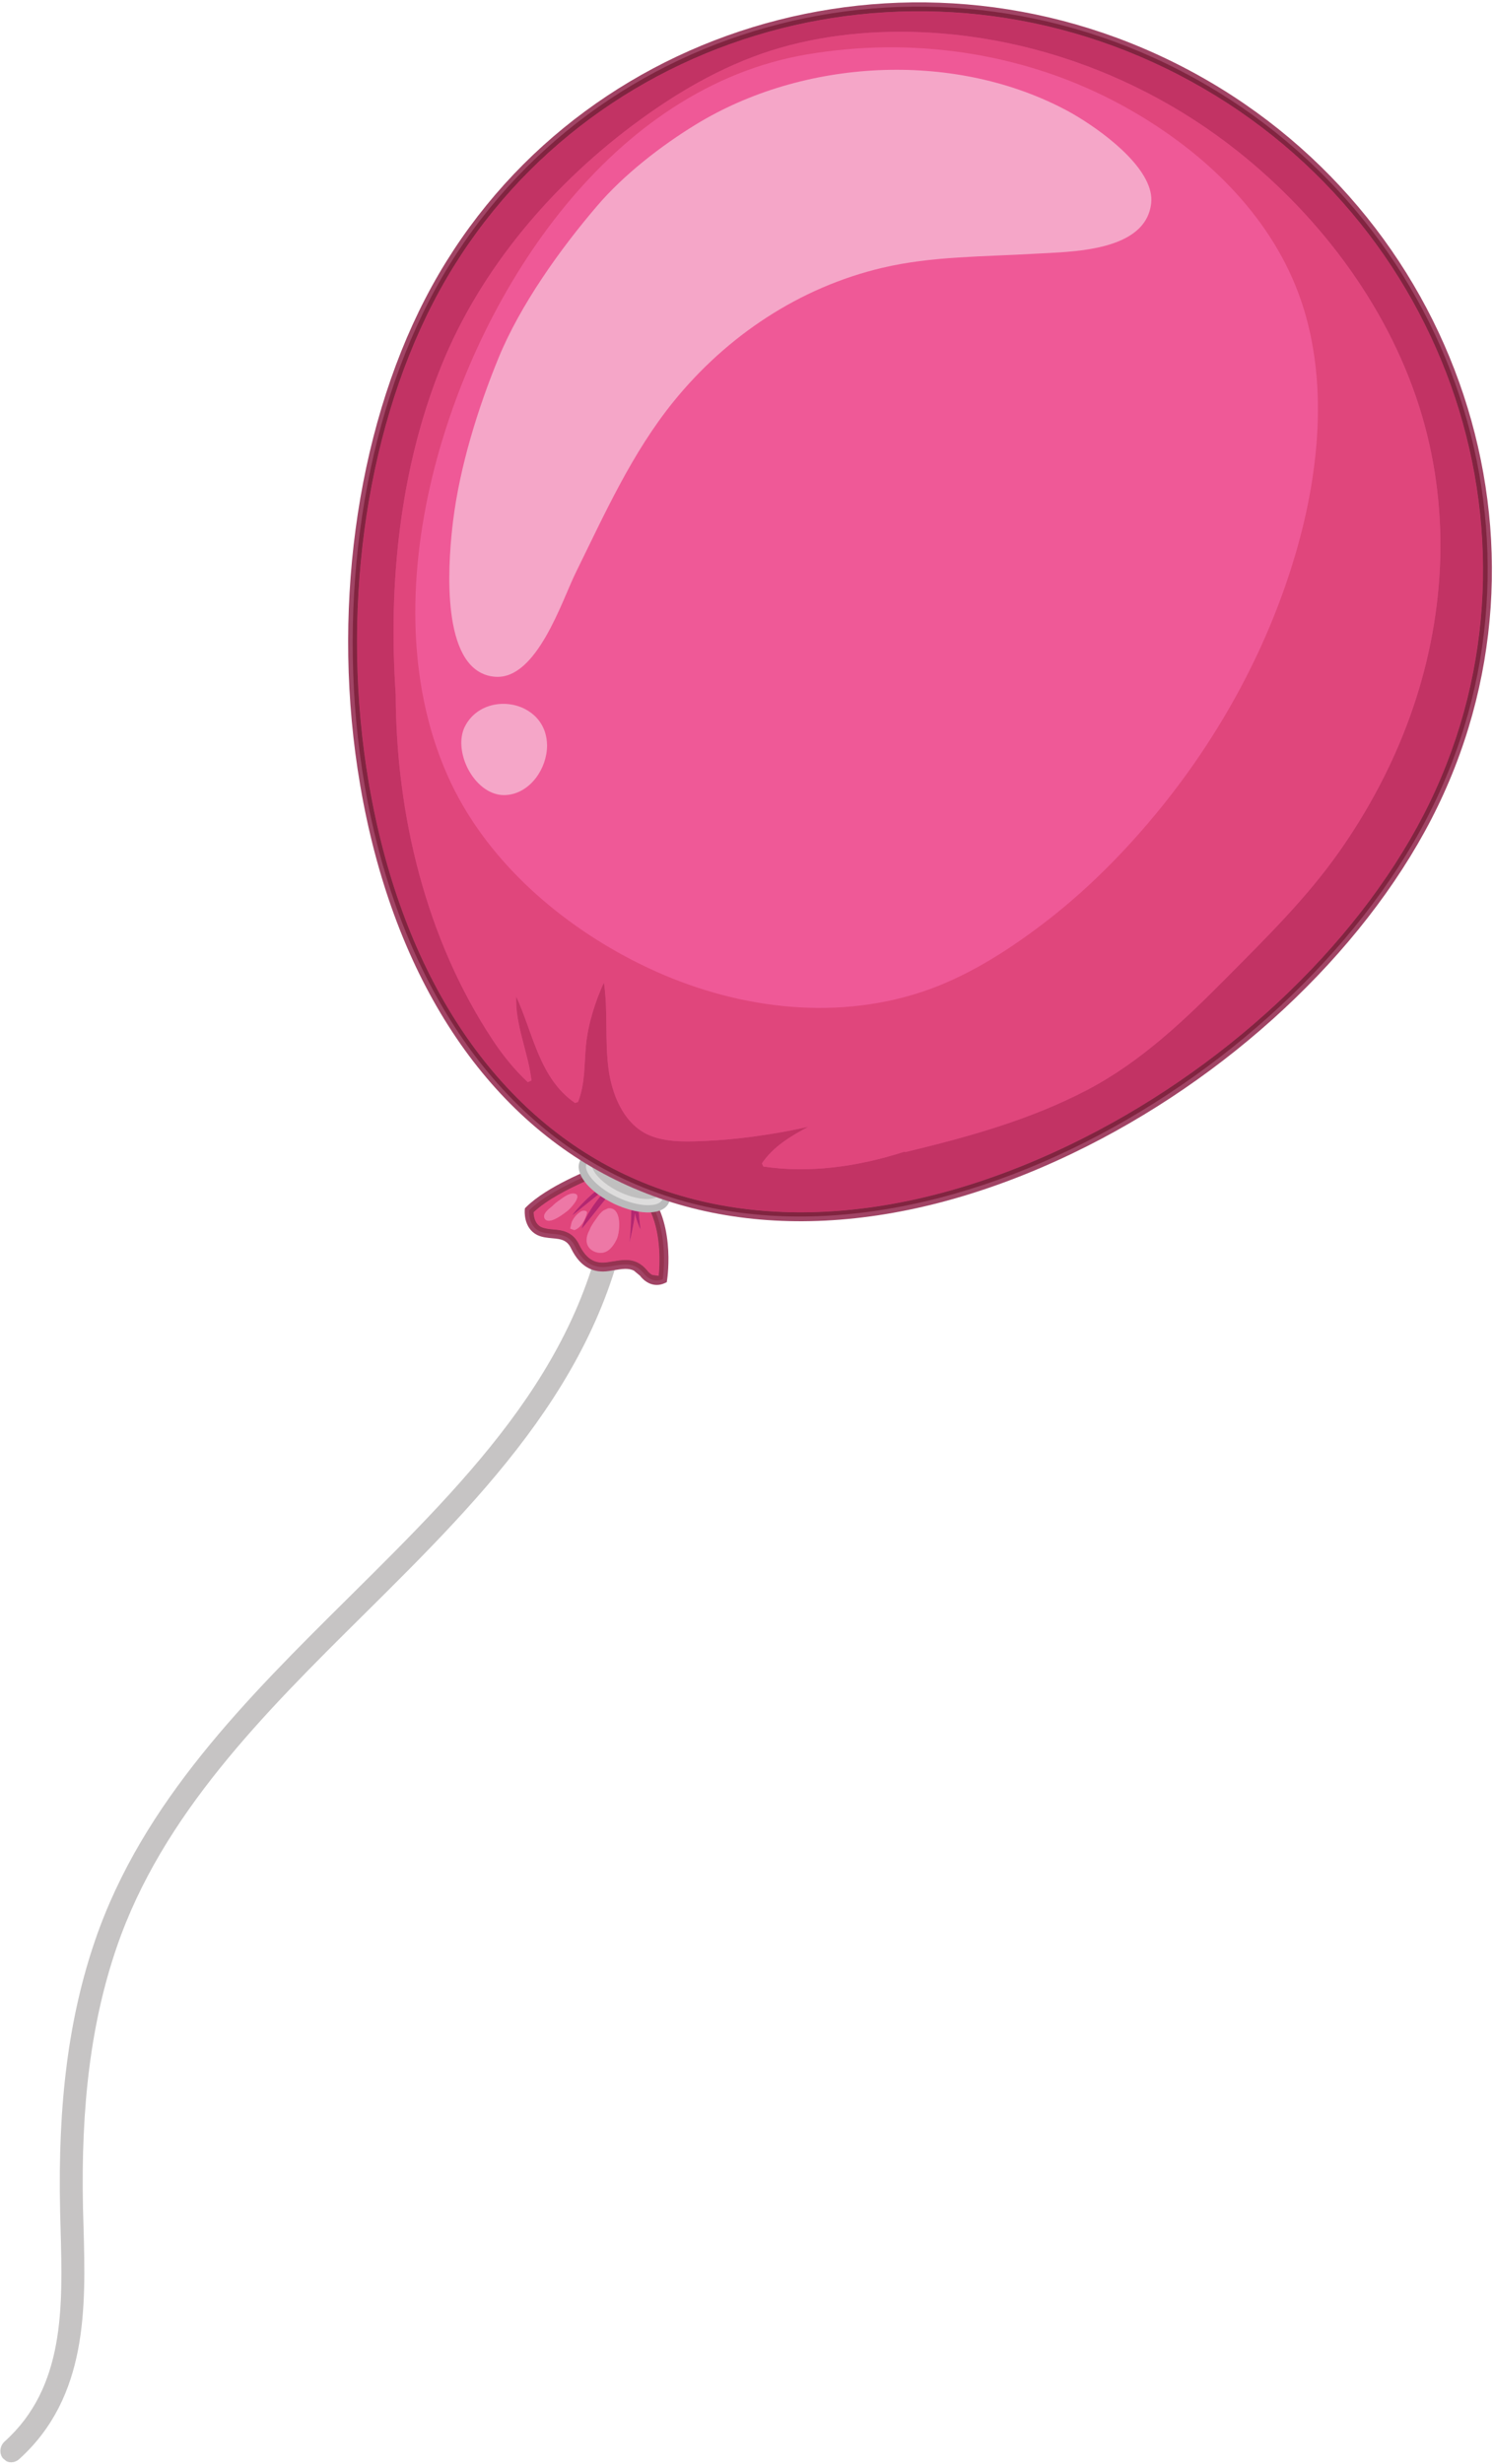 <?xml version="1.0" encoding="UTF-8" standalone="no"?>
<!DOCTYPE svg PUBLIC "-//W3C//DTD SVG 1.1//EN" "http://www.w3.org/Graphics/SVG/1.1/DTD/svg11.dtd">
<svg width="100%" height="100%" viewBox="0 0 471 777" version="1.1" xmlns="http://www.w3.org/2000/svg" xmlns:xlink="http://www.w3.org/1999/xlink" xml:space="preserve" xmlns:serif="http://www.serif.com/" style="fill-rule:evenodd;clip-rule:evenodd;stroke-linejoin:round;stroke-miterlimit:2;">
    <g transform="matrix(1,0,0,1,4,-1610)">
        <g transform="matrix(1.778,0,0,1.564,0,0)">
            <g transform="matrix(4.92,2.89,-2.542,5.592,310.918,566.688)">
                <path d="M19.869,161.213L19.732,161.183C19.547,161.103 19.457,160.877 19.533,160.678C20.452,158.244 19.209,155.996 18.008,153.822C17.908,153.644 17.81,153.465 17.715,153.289C16.065,150.264 15.119,147.656 14.739,145.084C14.054,140.445 15.509,135.953 16.914,131.609C18.634,126.295 20.261,121.273 18.282,116.027C18.208,115.828 18.296,115.601 18.482,115.523C18.667,115.441 18.878,115.539 18.954,115.736C21.033,121.252 19.286,126.646 17.599,131.861C16.221,136.117 14.799,140.515 15.455,144.963C15.82,147.435 16.737,149.959 18.339,152.898C18.435,153.074 18.533,153.25 18.631,153.426C19.861,155.654 21.256,158.18 20.205,160.969C20.147,161.119 20.012,161.213 19.869,161.213Z" style="fill:rgb(198,196,196);fill-rule:nonzero;"/>
                <path d="M17.806,117.906C17.993,117.906 18.166,117.967 18.336,118.092C18.711,118.373 18.989,118.404 19.303,118.182L19.431,118.086C19.665,117.912 19.907,117.73 20.233,117.73C20.361,117.73 20.488,117.758 20.627,117.814L20.65,117.824C20.65,117.824 20.802,117.888 20.899,117.851C20.726,117.431 20.156,116.226 19.179,115.924C18.998,115.928 18.215,115.945 17.932,115.939C17.681,116.224 16.89,117.16 16.614,117.91C16.668,117.998 16.779,118.139 16.94,118.139C17.05,118.135 17.161,118.086 17.28,118.039C17.434,117.976 17.607,117.906 17.806,117.906Z" style="fill:rgb(48,125,61);fill-rule:nonzero;"/>
                <path d="M17.84,115.693C17.84,115.693 16.667,116.967 16.362,117.93C16.362,117.93 16.548,118.383 16.958,118.371C17.367,118.355 17.717,117.924 18.196,118.281C18.675,118.637 19.069,118.637 19.438,118.371C19.809,118.105 20.065,117.838 20.538,118.031C20.538,118.031 20.927,118.24 21.176,117.922C21.176,117.922 20.551,116.074 19.21,115.689L17.84,115.693Z" style="fill:rgb(139,199,79);fill-rule:nonzero;"/>
                <path d="M17.806,118.105C17.949,118.105 18.084,118.152 18.218,118.252C18.667,118.584 19.037,118.613 19.418,118.34L19.548,118.244C19.776,118.074 19.972,117.93 20.232,117.93C20.334,117.93 20.439,117.951 20.551,117.998C20.556,118 20.675,118.064 20.819,118.064C20.947,118.064 21.054,118.014 21.136,117.916C21.066,117.722 20.439,116.084 19.206,115.724C19.139,115.728 18.509,115.742 18.129,115.742C17.961,115.742 17.885,115.74 17.85,115.734C17.712,115.889 16.686,117.045 16.4,117.928C16.431,117.994 16.606,118.334 16.94,118.334L16.957,118.334C17.093,118.33 17.22,118.277 17.355,118.223C17.498,118.164 17.647,118.105 17.806,118.105ZM18.901,118.594C18.671,118.594 18.435,118.502 18.175,118.308C18.053,118.219 17.933,118.176 17.806,118.176C17.661,118.176 17.519,118.232 17.383,118.289C17.247,118.342 17.107,118.4 16.96,118.404L16.94,118.406C16.523,118.406 16.337,117.961 16.33,117.941L16.324,117.93L16.328,117.918C16.618,117.006 17.694,115.801 17.804,115.68L17.806,115.67L17.819,115.662L17.836,115.644L17.844,115.654L17.97,115.603L17.911,115.67C17.951,115.67 18.018,115.672 18.129,115.672C18.526,115.672 19.202,115.654 19.209,115.654L19.214,115.654L19.219,115.656C20.563,116.041 21.203,117.892 21.209,117.912L21.216,117.93L21.204,117.945C21.106,118.07 20.976,118.135 20.819,118.135C20.657,118.135 20.527,118.064 20.522,118.062C20.42,118.021 20.325,118 20.232,118C19.995,118 19.809,118.139 19.592,118.301L19.46,118.398C19.275,118.529 19.092,118.594 18.901,118.594Z" style="fill:rgb(48,125,61);fill-rule:nonzero;"/>
                <path d="M17.84,115.693C17.84,115.693 16.667,116.967 16.362,117.93C16.362,117.93 16.548,118.383 16.958,118.371C17.367,118.355 17.717,117.924 18.196,118.281C18.675,118.637 19.069,118.637 19.438,118.371C19.809,118.105 20.065,117.838 20.538,118.031C20.538,118.031 20.927,118.24 21.176,117.922C21.176,117.922 20.551,116.074 19.21,115.689L17.84,115.693Z" style="fill:rgb(239,89,151);fill-rule:nonzero;"/>
                <path d="M17.806,117.998C17.974,117.998 18.128,118.053 18.281,118.166C18.691,118.471 19.013,118.502 19.357,118.254L19.484,118.16C19.717,117.986 19.937,117.822 20.232,117.822C20.348,117.822 20.466,117.848 20.591,117.9L20.606,117.904C20.606,117.906 20.704,117.957 20.819,117.957L21.012,117.888C20.877,117.543 20.278,116.158 19.19,115.832C19.07,115.836 18.487,115.848 18.129,115.848C18.021,115.848 17.946,115.848 17.894,115.846C17.674,116.094 16.794,117.115 16.515,117.918C16.566,118.012 16.709,118.228 16.94,118.228C17.069,118.224 17.189,118.176 17.316,118.125C17.468,118.062 17.626,117.998 17.806,117.998ZM18.901,118.701C18.649,118.701 18.389,118.601 18.111,118.394C18.008,118.316 17.911,118.281 17.806,118.281C17.682,118.281 17.556,118.332 17.422,118.387C17.278,118.445 17.129,118.506 16.962,118.512L16.94,118.512C16.452,118.512 16.239,118.004 16.23,117.982L16.211,117.935L16.226,117.885C16.513,116.988 17.498,115.861 17.706,115.629L17.713,115.59L17.758,115.574L17.833,115.49L17.871,115.529L18.359,115.338L18.15,115.566C18.55,115.564 19.199,115.549 19.206,115.549L19.228,115.547L19.249,115.555C20.645,115.953 21.284,117.799 21.31,117.877L21.335,117.949L21.288,118.01C21.17,118.16 21.007,118.24 20.819,118.24C20.651,118.24 20.516,118.178 20.479,118.16L20.232,118.105C20.031,118.105 19.865,118.23 19.654,118.387L19.521,118.486C19.318,118.631 19.116,118.701 18.901,118.701Z" style="fill:rgb(161,68,101);fill-rule:nonzero;"/>
                <path d="M18.9,118.42C18.708,118.42 18.508,118.335 18.281,118.166C18.128,118.053 17.974,117.998 17.806,117.998C17.626,117.998 17.468,118.062 17.316,118.125C17.189,118.176 17.069,118.224 16.94,118.228C16.709,118.228 16.566,118.012 16.515,117.918C16.704,117.374 17.168,116.731 17.517,116.295C17.642,116.355 17.791,116.403 17.959,116.437C17.787,116.835 17.672,117.303 17.661,117.435C17.661,117.436 17.661,117.436 17.662,117.436C17.671,117.437 17.889,116.923 18.098,116.461C18.126,116.466 18.156,116.47 18.185,116.473C18.076,116.944 18.064,117.425 18.125,117.678L18.126,117.678C18.136,117.678 18.255,117.062 18.369,116.489C18.432,116.492 18.495,116.494 18.561,116.494L18.681,116.494C18.884,116.486 19.082,116.461 19.264,116.419C19.437,116.772 19.583,117.089 19.689,117.367L19.689,117.368C19.691,117.368 19.539,116.742 19.418,116.459C19.52,116.599 19.805,116.839 19.815,116.839L19.814,116.838C19.704,116.68 19.601,116.517 19.498,116.355C19.588,116.326 19.673,116.292 19.751,116.254C19.789,116.235 19.825,116.215 19.858,116.195C20.527,116.735 20.908,117.622 21.012,117.888L20.819,117.957C20.704,117.957 20.606,117.906 20.606,117.904L20.591,117.9C20.466,117.848 20.348,117.822 20.232,117.822C19.937,117.822 19.717,117.986 19.484,118.16L19.357,118.254C19.203,118.364 19.054,118.42 18.9,118.42ZM18.735,116.66C18.683,116.66 18.629,116.677 18.574,116.717L18.477,116.844L18.461,116.881L18.448,116.916C18.413,117.012 18.403,117.123 18.393,117.195C18.374,117.322 18.354,117.463 18.37,117.598C18.367,117.726 18.384,117.849 18.456,117.969C18.53,118.091 18.659,118.145 18.791,118.145C18.868,118.145 18.945,118.126 19.014,118.092C19.244,117.976 19.281,117.709 19.278,117.48C19.275,117.25 19.039,116.66 18.735,116.66ZM17.452,116.78C17.441,116.78 17.428,116.782 17.414,116.785C17.246,116.83 17.151,117.051 17.079,117.189C17.031,117.273 16.99,117.367 16.961,117.463L16.942,117.508C16.893,117.617 16.786,117.849 16.927,117.937C16.95,117.952 16.974,117.958 16.998,117.958C17.199,117.958 17.408,117.491 17.46,117.379C17.503,117.285 17.652,116.78 17.452,116.78ZM17.991,117.116C17.943,117.116 17.879,117.159 17.86,117.189C17.779,117.31 17.737,117.482 17.746,117.637L17.798,117.846L17.937,117.826C18.098,117.668 18.095,117.363 18.047,117.162C18.039,117.128 18.017,117.116 17.991,117.116Z" style="fill:rgb(224,70,124);fill-rule:nonzero;"/>
                <path d="M18.903,118.56C18.686,118.56 18.453,118.472 18.196,118.281C18.056,118.177 17.928,118.14 17.806,118.14C17.508,118.14 17.248,118.36 16.958,118.371L16.942,118.371C16.543,118.371 16.362,117.93 16.362,117.93C16.542,117.361 17.025,116.684 17.39,116.225C17.429,116.25 17.471,116.273 17.517,116.295C17.168,116.731 16.704,117.374 16.515,117.918C16.566,118.012 16.709,118.228 16.94,118.228C17.069,118.224 17.189,118.176 17.316,118.125C17.468,118.062 17.626,117.998 17.806,117.998C17.974,117.998 18.128,118.053 18.281,118.166C18.508,118.335 18.708,118.42 18.9,118.42C19.054,118.42 19.203,118.364 19.357,118.254L19.484,118.16C19.717,117.986 19.937,117.822 20.232,117.822C20.348,117.822 20.466,117.848 20.591,117.9L20.606,117.904C20.606,117.906 20.704,117.957 20.819,117.957L21.012,117.888C20.908,117.622 20.527,116.735 19.858,116.195C19.903,116.168 19.944,116.14 19.981,116.111C20.792,116.787 21.176,117.922 21.176,117.922C21.068,118.059 20.935,118.098 20.817,118.098C20.663,118.098 20.538,118.031 20.538,118.031C20.425,117.985 20.325,117.965 20.232,117.965C19.936,117.965 19.72,118.169 19.438,118.371C19.267,118.494 19.091,118.56 18.903,118.56Z" style="fill:rgb(149,51,81);fill-rule:nonzero;"/>
                <path d="M17.662,117.436C17.661,117.436 17.661,117.436 17.661,117.435C17.672,117.303 17.787,116.835 17.959,116.437C18.004,116.446 18.05,116.454 18.098,116.461C17.889,116.923 17.671,117.437 17.662,117.436Z" style="fill:rgb(179,39,112);fill-rule:nonzero;"/>
                <path d="M18.126,117.678L18.125,117.678C18.064,117.425 18.076,116.944 18.185,116.473C18.245,116.48 18.306,116.485 18.369,116.489C18.255,117.062 18.136,117.678 18.126,117.678Z" style="fill:rgb(179,39,112);fill-rule:nonzero;"/>
                <path d="M19.689,117.368L19.689,117.367C19.583,117.089 19.437,116.772 19.264,116.419C19.345,116.401 19.423,116.38 19.498,116.355C19.601,116.517 19.704,116.68 19.814,116.838L19.815,116.839C19.805,116.839 19.52,116.599 19.418,116.459C19.539,116.742 19.691,117.368 19.689,117.368Z" style="fill:rgb(179,39,112);fill-rule:nonzero;"/>
                <path d="M20.11,115.672C20.124,116.033 19.481,116.348 18.675,116.377C17.872,116.406 17.21,116.135 17.197,115.771C17.184,115.408 17.827,115.094 18.631,115.064C19.435,115.037 20.097,115.308 20.11,115.672Z" style="fill:rgb(221,220,220);fill-rule:nonzero;"/>
                <path d="M18.746,115.181L18.635,115.183C18.261,115.193 17.915,115.271 17.659,115.398C17.435,115.51 17.31,115.644 17.313,115.767C17.323,116.017 17.887,116.287 18.673,116.26C19.045,116.246 19.392,116.172 19.648,116.045C19.873,115.933 19.998,115.801 19.993,115.674C19.985,115.435 19.482,115.181 18.746,115.181ZM18.561,116.494C17.717,116.494 17.095,116.193 17.081,115.775C17.073,115.553 17.242,115.344 17.556,115.189C17.842,115.049 18.221,114.963 18.626,114.949C19.523,114.916 20.211,115.23 20.227,115.666C20.233,115.89 20.066,116.097 19.751,116.254C19.466,116.392 19.086,116.478 18.681,116.494L18.561,116.494Z" style="fill:rgb(186,186,187);fill-rule:nonzero;"/>
                <path d="M18.57,116.078C18.103,116.078 17.706,115.958 17.525,115.779C17.731,115.789 17.938,115.795 18.145,115.795C18.698,115.795 19.249,115.757 19.798,115.683C19.627,115.895 19.187,116.058 18.665,116.076C18.633,116.077 18.601,116.078 18.57,116.078Z" style="fill:rgb(192,191,191);fill-rule:nonzero;"/>
                <path d="M16.998,117.958C16.974,117.958 16.95,117.952 16.927,117.937C16.786,117.849 16.893,117.617 16.942,117.508L16.961,117.463C16.99,117.367 17.031,117.273 17.079,117.189C17.151,117.051 17.246,116.83 17.414,116.785C17.428,116.782 17.441,116.78 17.452,116.78C17.652,116.78 17.503,117.285 17.46,117.379C17.408,117.491 17.199,117.958 16.998,117.958Z" style="fill:rgb(237,120,166);fill-rule:nonzero;"/>
                <path d="M17.798,117.846L17.746,117.637C17.737,117.482 17.779,117.31 17.86,117.189C17.879,117.159 17.943,117.116 17.991,117.116C18.017,117.116 18.039,117.128 18.047,117.162C18.095,117.363 18.098,117.668 17.937,117.826L17.798,117.846Z" style="fill:rgb(237,120,166);fill-rule:nonzero;"/>
                <path d="M18.791,118.145C18.659,118.145 18.53,118.091 18.456,117.969C18.384,117.849 18.367,117.726 18.37,117.598C18.354,117.463 18.374,117.322 18.393,117.195C18.403,117.123 18.413,117.012 18.448,116.916L18.461,116.881L18.477,116.844L18.574,116.717C18.629,116.677 18.683,116.66 18.735,116.66C19.039,116.66 19.275,117.25 19.278,117.48C19.281,117.709 19.244,117.976 19.014,118.092C18.945,118.126 18.868,118.145 18.791,118.145Z" style="fill:rgb(237,120,166);fill-rule:nonzero;"/>
                <path d="M36.147,93.524C36.147,103.244 28.088,115.654 18.145,115.654C8.202,115.654 0.142,103.244 0.142,93.524C0.142,83.801 8.202,75.921 18.145,75.921C28.088,75.921 36.147,83.801 36.147,93.524Z" style="fill:rgb(239,89,151);fill-rule:nonzero;"/>
                <path d="M18.145,76.062C8.296,76.062 0.283,83.895 0.283,93.524C0.283,98.33 2.244,103.797 5.528,108.148C9.11,112.896 13.591,115.51 18.145,115.51C22.698,115.51 27.178,112.896 30.761,108.148C34.045,103.797 36.005,98.33 36.005,93.524C36.005,83.895 27.993,76.062 18.145,76.062ZM18.145,115.795C13.5,115.795 8.939,113.14 5.302,108.318C1.981,103.92 0,98.389 0,93.524C0,83.739 8.139,75.778 18.145,75.778C28.149,75.778 36.289,83.739 36.289,93.524C36.289,98.389 34.308,103.92 30.988,108.318C27.35,113.14 22.788,115.795 18.145,115.795Z" style="fill:rgb(161,68,101);fill-rule:nonzero;"/>
                <path d="M14.438,114.303C13.879,114.144 13.343,113.91 12.836,113.627C9.445,111.738 6.758,108.635 4.978,105.211C3.139,102.183 1.782,98.744 1.448,95.213C1.126,91.813 1.965,88.296 3.489,85.259C4.241,83.757 5.186,82.318 6.411,81.16C7.659,79.979 9.186,79.052 10.765,78.387C12.903,77.486 15.212,77.036 17.525,77.036C18.673,77.036 19.822,77.147 20.951,77.369C24.353,78.038 27.685,79.666 30.097,82.19C32.381,84.582 33.744,87.67 34.173,90.935C34.386,92.553 34.366,94.205 34.143,95.821C33.895,97.616 33.339,99.307 32.798,101.029C32.22,102.871 31.594,104.695 30.48,106.287C29.292,107.984 27.773,109.389 26.214,110.736L26.167,110.754C25.078,111.847 23.808,112.752 22.384,113.238L22.296,113.17C22.373,112.517 22.715,111.976 23.08,111.443C22.731,111.738 22.371,112.019 22.001,112.287C21.493,112.658 20.969,113.008 20.424,113.322C19.915,113.615 19.403,113.918 18.815,114.01C18.729,114.023 18.643,114.03 18.559,114.03C17.714,114.03 16.982,113.379 16.524,112.713C16.004,111.959 15.673,111.088 15.139,110.346C15.172,111.027 15.304,111.779 15.552,112.398C15.778,112.963 16.102,113.51 16.158,114.129L16.088,114.199C14.713,114.027 13.875,112.834 12.847,112.033C13.236,112.863 14.008,113.443 14.518,114.199L14.438,114.303ZM16.657,77.76C13.28,77.76 9.972,78.92 7.274,80.95C2.216,84.754 1.428,92.379 2.746,98.17C3.48,101.398 5.013,104.638 7.637,106.75C9.846,108.528 12.809,109.292 15.621,109.292C15.811,109.292 16.001,109.288 16.19,109.281C19.169,109.172 22.189,108.111 24.307,105.959C25.343,104.906 26.12,103.586 26.753,102.262C27.439,100.828 27.938,99.311 28.295,97.768C29.033,94.586 29.147,91.224 28.531,88.015C27.991,85.192 26.794,82.222 24.554,80.323C22.507,78.587 19.768,77.851 17.129,77.767C16.972,77.762 16.815,77.76 16.657,77.76Z" style="fill:rgb(224,70,124);fill-rule:nonzero;"/>
                <path d="M18.145,115.51C13.591,115.51 9.11,112.896 5.528,108.148C2.244,103.797 0.283,98.33 0.283,93.524C0.283,83.895 8.296,76.062 18.145,76.062C27.993,76.062 36.005,83.895 36.005,93.524C36.005,98.33 34.045,103.797 30.761,108.148C27.178,112.896 22.698,115.51 18.145,115.51ZM17.525,77.036C15.212,77.036 12.903,77.486 10.765,78.387C9.186,79.052 7.659,79.979 6.411,81.16C5.186,82.318 4.241,83.757 3.489,85.259C1.965,88.296 1.126,91.813 1.448,95.213C1.782,98.744 3.139,102.183 4.978,105.211C6.758,108.635 9.445,111.738 12.836,113.627C13.343,113.91 13.879,114.144 14.438,114.303L14.518,114.199C14.008,113.443 13.236,112.863 12.847,112.033C13.875,112.834 14.713,114.027 16.088,114.199L16.158,114.129C16.102,113.51 15.778,112.963 15.552,112.398C15.304,111.779 15.172,111.027 15.139,110.346C15.673,111.088 16.004,111.959 16.524,112.713C16.982,113.379 17.714,114.03 18.559,114.03C18.643,114.03 18.729,114.023 18.815,114.01C19.403,113.918 19.915,113.615 20.424,113.322C20.969,113.008 21.493,112.658 22.001,112.287C22.371,112.019 22.731,111.738 23.08,111.443C22.715,111.976 22.373,112.517 22.296,113.17L22.384,113.238C23.808,112.752 25.078,111.847 26.167,110.754L26.214,110.736C27.773,109.389 29.292,107.984 30.48,106.287C31.594,104.695 32.22,102.871 32.798,101.029C33.339,99.307 33.895,97.616 34.143,95.821C34.366,94.205 34.386,92.553 34.173,90.935C33.744,87.67 32.381,84.582 30.097,82.19C27.685,79.666 24.353,78.038 20.951,77.369C19.822,77.147 18.673,77.036 17.525,77.036Z" style="fill:rgb(194,51,100);fill-rule:nonzero;"/>
                <path d="M18.145,115.654C8.202,115.654 0.142,103.244 0.142,93.524C0.142,83.801 8.202,75.921 18.145,75.921C28.088,75.921 36.147,83.801 36.147,93.524C36.147,103.244 28.088,115.654 18.145,115.654ZM18.145,76.062C8.296,76.062 0.283,83.895 0.283,93.524C0.283,98.33 2.244,103.797 5.528,108.148C9.11,112.896 13.591,115.51 18.145,115.51C22.698,115.51 27.178,112.896 30.761,108.148C34.045,103.797 36.005,98.33 36.005,93.524C36.005,83.895 27.993,76.062 18.145,76.062Z" style="fill:rgb(129,36,64);fill-rule:nonzero;"/>
                <path d="M7.085,103.344C5.608,103.344 4.427,100.421 4.062,99.436C3.454,97.795 3.107,95.85 2.956,94.11C2.798,92.291 3.111,90.124 3.527,88.353C3.826,87.073 4.461,85.701 5.141,84.579C7.224,81.143 11.316,78.723 15.36,78.723C15.411,78.723 15.463,78.723 15.514,78.724C16.409,78.739 18.377,78.977 19.073,79.81C19.154,79.907 19.216,80.01 19.26,80.124C19.819,81.596 17.67,82.689 16.678,83.277C15.277,84.111 13.799,84.847 12.554,85.916C10.486,87.689 9.131,90.135 8.581,92.789C8.151,94.864 8.272,96.991 8.312,99.094C8.331,100.108 8.781,102.728 7.546,103.248C7.39,103.314 7.236,103.344 7.085,103.344Z" style="fill:rgb(245,166,200);fill-rule:nonzero;"/>
                <path d="M9.064,106.594C8.286,106.594 7.421,105.838 7.419,105.099C7.418,104.281 8.149,103.725 8.874,103.725C9.197,103.725 9.519,103.835 9.774,104.082C9.877,104.182 9.963,104.303 10.033,104.431C10.374,105.086 10.264,106.031 9.619,106.439C9.449,106.547 9.26,106.594 9.064,106.594Z" style="fill:rgb(245,166,200);fill-rule:nonzero;"/>
            </g>
        </g>
    </g>
</svg>
